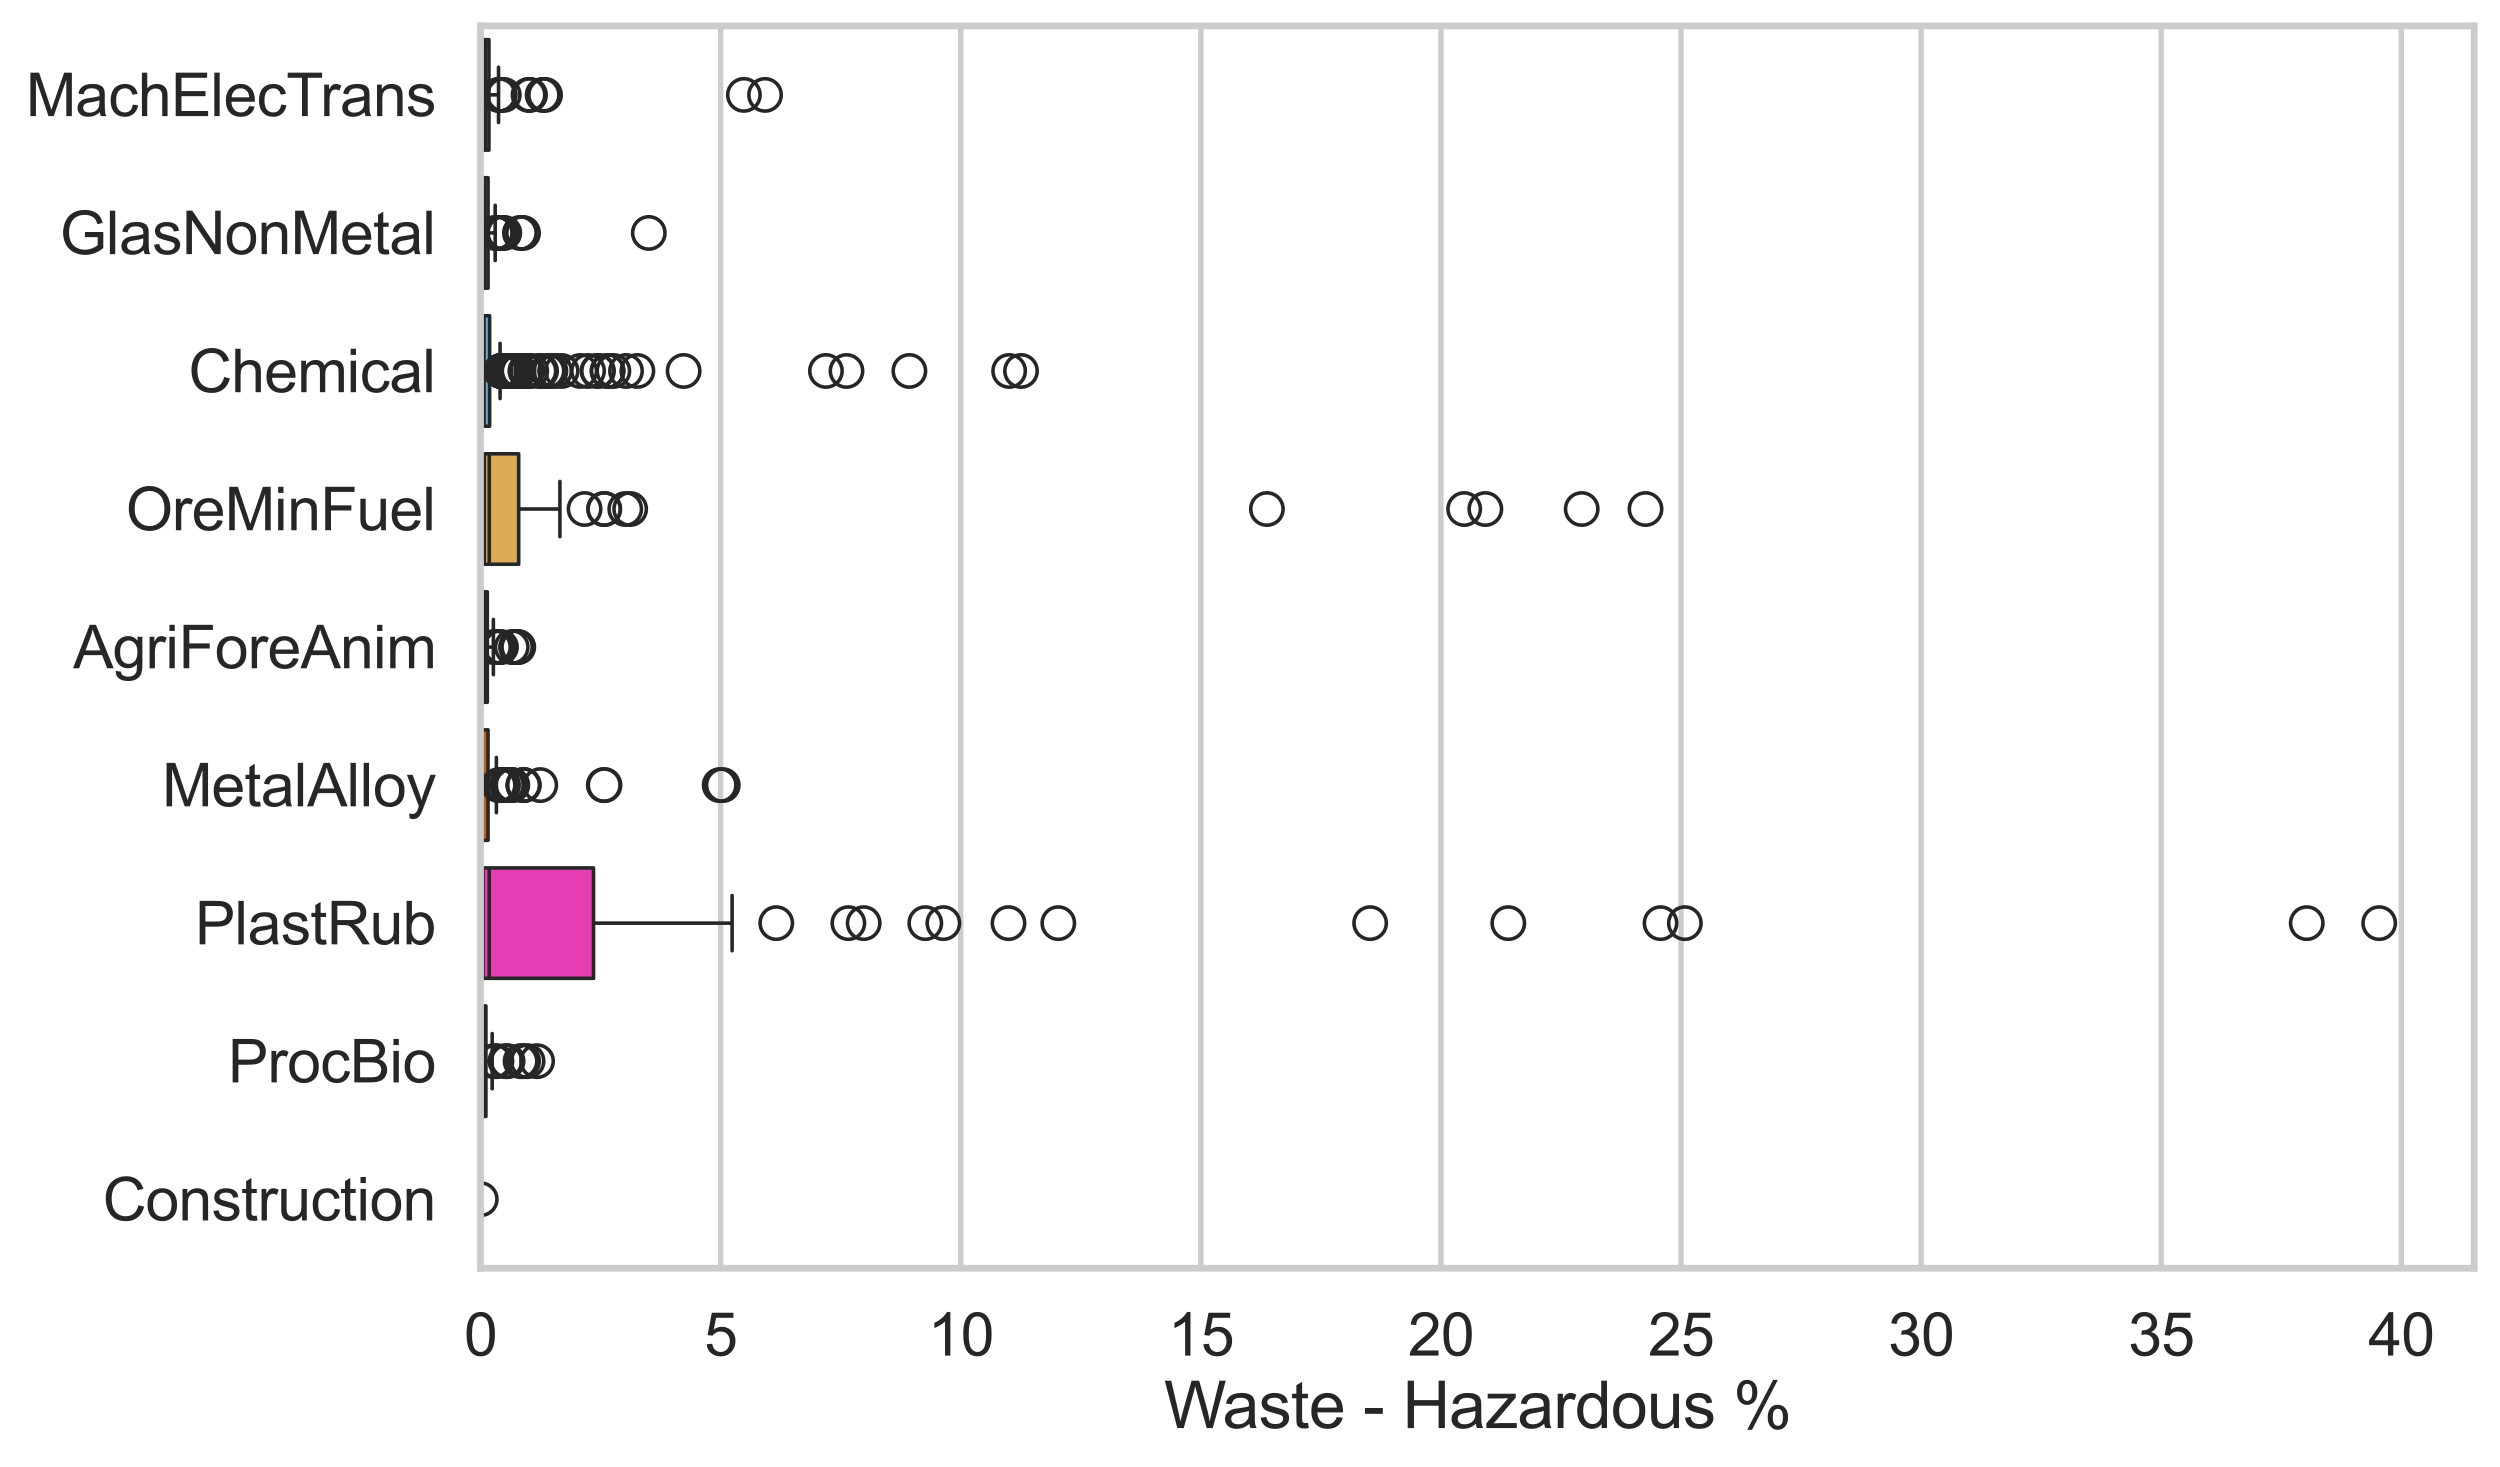 <?xml version="1.0" encoding="utf-8" standalone="no"?>
<!DOCTYPE svg PUBLIC "-//W3C//DTD SVG 1.1//EN"
  "http://www.w3.org/Graphics/SVG/1.1/DTD/svg11.dtd">
<svg xmlns:xlink="http://www.w3.org/1999/xlink" width="695.577pt" height="408.111pt" viewBox="0 0 695.577 408.111" xmlns="http://www.w3.org/2000/svg" version="1.1">
 <defs>
  <style type="text/css">*{stroke-linejoin: round; stroke-linecap: butt}</style>
 </defs>
 <g id="figure_1">
  <g id="patch_1">
   <path d="M 0 408.111 
L 695.577 408.111 
L 695.577 0 
L 0 0 
z
" style="fill: #ffffff"/>
  </g>
  <g id="axes_1">
   <g id="patch_2">
    <path d="M 133.697 352.86 
L 688.377 352.86 
L 688.377 7.2 
L 133.697 7.2 
z
" style="fill: #ffffff"/>
   </g>
   <g id="matplotlib.axis_1">
    <g id="xtick_1">
     <g id="line2d_1">
      <path d="M 133.697 352.86 
L 133.697 7.2 
" clip-path="url(#p164aa11482)" style="fill: none; stroke: #cccccc; stroke-width: 1.5; stroke-linecap: round"/>
     </g>
     <g id="text_1">
      <!-- 0 -->
      <g style="fill: #262626" transform="translate(129.109 377.17) scale(0.165 -0.165)">
       <defs>
        <path id="ArialMT-30" d="M 266 2259 
Q 266 3072 433 3567 
Q 600 4063 929 4331 
Q 1259 4600 1759 4600 
Q 2128 4600 2406 4451 
Q 2684 4303 2865 4023 
Q 3047 3744 3150 3342 
Q 3253 2941 3253 2259 
Q 3253 1453 3087 958 
Q 2922 463 2592 192 
Q 2263 -78 1759 -78 
Q 1097 -78 719 397 
Q 266 969 266 2259 
z
M 844 2259 
Q 844 1131 1108 757 
Q 1372 384 1759 384 
Q 2147 384 2411 759 
Q 2675 1134 2675 2259 
Q 2675 3391 2411 3762 
Q 2147 4134 1753 4134 
Q 1366 4134 1134 3806 
Q 844 3388 844 2259 
z
" transform="scale(0.016)"/>
       </defs>
       <use xlink:href="#ArialMT-30"/>
      </g>
     </g>
    </g>
    <g id="xtick_2">
     <g id="line2d_2">
      <path d="M 200.499 352.86 
L 200.499 7.2 
" clip-path="url(#p164aa11482)" style="fill: none; stroke: #cccccc; stroke-width: 1.5; stroke-linecap: round"/>
     </g>
     <g id="text_2">
      <!-- 5 -->
      <g style="fill: #262626" transform="translate(195.911 377.17) scale(0.165 -0.165)">
       <defs>
        <path id="ArialMT-35" d="M 266 1200 
L 856 1250 
Q 922 819 1161 601 
Q 1400 384 1738 384 
Q 2144 384 2425 690 
Q 2706 997 2706 1503 
Q 2706 1984 2436 2262 
Q 2166 2541 1728 2541 
Q 1456 2541 1237 2417 
Q 1019 2294 894 2097 
L 366 2166 
L 809 4519 
L 3088 4519 
L 3088 3981 
L 1259 3981 
L 1013 2750 
Q 1425 3038 1878 3038 
Q 2478 3038 2890 2622 
Q 3303 2206 3303 1553 
Q 3303 931 2941 478 
Q 2500 -78 1738 -78 
Q 1113 -78 717 272 
Q 322 622 266 1200 
z
" transform="scale(0.016)"/>
       </defs>
       <use xlink:href="#ArialMT-35"/>
      </g>
     </g>
    </g>
    <g id="xtick_3">
     <g id="line2d_3">
      <path d="M 267.301 352.86 
L 267.301 7.2 
" clip-path="url(#p164aa11482)" style="fill: none; stroke: #cccccc; stroke-width: 1.5; stroke-linecap: round"/>
     </g>
     <g id="text_3">
      <!-- 10 -->
      <g style="fill: #262626" transform="translate(258.126 377.17) scale(0.165 -0.165)">
       <defs>
        <path id="ArialMT-31" d="M 2384 0 
L 1822 0 
L 1822 3584 
Q 1619 3391 1289 3197 
Q 959 3003 697 2906 
L 697 3450 
Q 1169 3672 1522 3987 
Q 1875 4303 2022 4600 
L 2384 4600 
L 2384 0 
z
" transform="scale(0.016)"/>
       </defs>
       <use xlink:href="#ArialMT-31"/>
       <use xlink:href="#ArialMT-30" transform="translate(55.615 0)"/>
      </g>
     </g>
    </g>
    <g id="xtick_4">
     <g id="line2d_4">
      <path d="M 334.103 352.86 
L 334.103 7.2 
" clip-path="url(#p164aa11482)" style="fill: none; stroke: #cccccc; stroke-width: 1.5; stroke-linecap: round"/>
     </g>
     <g id="text_4">
      <!-- 15 -->
      <g style="fill: #262626" transform="translate(324.928 377.17) scale(0.165 -0.165)">
       <use xlink:href="#ArialMT-31"/>
       <use xlink:href="#ArialMT-35" transform="translate(55.615 0)"/>
      </g>
     </g>
    </g>
    <g id="xtick_5">
     <g id="line2d_5">
      <path d="M 400.905 352.86 
L 400.905 7.2 
" clip-path="url(#p164aa11482)" style="fill: none; stroke: #cccccc; stroke-width: 1.5; stroke-linecap: round"/>
     </g>
     <g id="text_5">
      <!-- 20 -->
      <g style="fill: #262626" transform="translate(391.73 377.17) scale(0.165 -0.165)">
       <defs>
        <path id="ArialMT-32" d="M 3222 541 
L 3222 0 
L 194 0 
Q 188 203 259 391 
Q 375 700 629 1000 
Q 884 1300 1366 1694 
Q 2113 2306 2375 2664 
Q 2638 3022 2638 3341 
Q 2638 3675 2398 3904 
Q 2159 4134 1775 4134 
Q 1369 4134 1125 3890 
Q 881 3647 878 3216 
L 300 3275 
Q 359 3922 746 4261 
Q 1134 4600 1788 4600 
Q 2447 4600 2831 4234 
Q 3216 3869 3216 3328 
Q 3216 3053 3103 2787 
Q 2991 2522 2730 2228 
Q 2469 1934 1863 1422 
Q 1356 997 1212 845 
Q 1069 694 975 541 
L 3222 541 
z
" transform="scale(0.016)"/>
       </defs>
       <use xlink:href="#ArialMT-32"/>
       <use xlink:href="#ArialMT-30" transform="translate(55.615 0)"/>
      </g>
     </g>
    </g>
    <g id="xtick_6">
     <g id="line2d_6">
      <path d="M 467.707 352.86 
L 467.707 7.2 
" clip-path="url(#p164aa11482)" style="fill: none; stroke: #cccccc; stroke-width: 1.5; stroke-linecap: round"/>
     </g>
     <g id="text_6">
      <!-- 25 -->
      <g style="fill: #262626" transform="translate(458.532 377.17) scale(0.165 -0.165)">
       <use xlink:href="#ArialMT-32"/>
       <use xlink:href="#ArialMT-35" transform="translate(55.615 0)"/>
      </g>
     </g>
    </g>
    <g id="xtick_7">
     <g id="line2d_7">
      <path d="M 534.509 352.86 
L 534.509 7.2 
" clip-path="url(#p164aa11482)" style="fill: none; stroke: #cccccc; stroke-width: 1.5; stroke-linecap: round"/>
     </g>
     <g id="text_7">
      <!-- 30 -->
      <g style="fill: #262626" transform="translate(525.334 377.17) scale(0.165 -0.165)">
       <defs>
        <path id="ArialMT-33" d="M 269 1209 
L 831 1284 
Q 928 806 1161 595 
Q 1394 384 1728 384 
Q 2125 384 2398 659 
Q 2672 934 2672 1341 
Q 2672 1728 2419 1979 
Q 2166 2231 1775 2231 
Q 1616 2231 1378 2169 
L 1441 2663 
Q 1497 2656 1531 2656 
Q 1891 2656 2178 2843 
Q 2466 3031 2466 3422 
Q 2466 3731 2256 3934 
Q 2047 4138 1716 4138 
Q 1388 4138 1169 3931 
Q 950 3725 888 3313 
L 325 3413 
Q 428 3978 793 4289 
Q 1159 4600 1703 4600 
Q 2078 4600 2393 4439 
Q 2709 4278 2876 4000 
Q 3044 3722 3044 3409 
Q 3044 3113 2884 2869 
Q 2725 2625 2413 2481 
Q 2819 2388 3044 2092 
Q 3269 1797 3269 1353 
Q 3269 753 2831 336 
Q 2394 -81 1725 -81 
Q 1122 -81 723 278 
Q 325 638 269 1209 
z
" transform="scale(0.016)"/>
       </defs>
       <use xlink:href="#ArialMT-33"/>
       <use xlink:href="#ArialMT-30" transform="translate(55.615 0)"/>
      </g>
     </g>
    </g>
    <g id="xtick_8">
     <g id="line2d_8">
      <path d="M 601.311 352.86 
L 601.311 7.2 
" clip-path="url(#p164aa11482)" style="fill: none; stroke: #cccccc; stroke-width: 1.5; stroke-linecap: round"/>
     </g>
     <g id="text_8">
      <!-- 35 -->
      <g style="fill: #262626" transform="translate(592.136 377.17) scale(0.165 -0.165)">
       <use xlink:href="#ArialMT-33"/>
       <use xlink:href="#ArialMT-35" transform="translate(55.615 0)"/>
      </g>
     </g>
    </g>
    <g id="xtick_9">
     <g id="line2d_9">
      <path d="M 668.113 352.86 
L 668.113 7.2 
" clip-path="url(#p164aa11482)" style="fill: none; stroke: #cccccc; stroke-width: 1.5; stroke-linecap: round"/>
     </g>
     <g id="text_9">
      <!-- 40 -->
      <g style="fill: #262626" transform="translate(658.938 377.17) scale(0.165 -0.165)">
       <defs>
        <path id="ArialMT-34" d="M 2069 0 
L 2069 1097 
L 81 1097 
L 81 1613 
L 2172 4581 
L 2631 4581 
L 2631 1613 
L 3250 1613 
L 3250 1097 
L 2631 1097 
L 2631 0 
L 2069 0 
z
M 2069 1613 
L 2069 3678 
L 634 1613 
L 2069 1613 
z
" transform="scale(0.016)"/>
       </defs>
       <use xlink:href="#ArialMT-34"/>
       <use xlink:href="#ArialMT-30" transform="translate(55.615 0)"/>
      </g>
     </g>
    </g>
    <g id="text_10">
     <!-- Waste - Hazardous % -->
     <g style="fill: #262626" transform="translate(323.848 397.334) scale(0.18 -0.18)">
      <defs>
       <path id="ArialMT-57" d="M 1294 0 
L 78 4581 
L 700 4581 
L 1397 1578 
Q 1509 1106 1591 641 
Q 1766 1375 1797 1488 
L 2669 4581 
L 3400 4581 
L 4056 2263 
Q 4303 1400 4413 641 
Q 4500 1075 4641 1638 
L 5359 4581 
L 5969 4581 
L 4713 0 
L 4128 0 
L 3163 3491 
Q 3041 3928 3019 4028 
Q 2947 3713 2884 3491 
L 1913 0 
L 1294 0 
z
" transform="scale(0.016)"/>
       <path id="ArialMT-61" d="M 2588 409 
Q 2275 144 1986 34 
Q 1697 -75 1366 -75 
Q 819 -75 525 192 
Q 231 459 231 875 
Q 231 1119 342 1320 
Q 453 1522 633 1644 
Q 813 1766 1038 1828 
Q 1203 1872 1538 1913 
Q 2219 1994 2541 2106 
Q 2544 2222 2544 2253 
Q 2544 2597 2384 2738 
Q 2169 2928 1744 2928 
Q 1347 2928 1158 2789 
Q 969 2650 878 2297 
L 328 2372 
Q 403 2725 575 2942 
Q 747 3159 1072 3276 
Q 1397 3394 1825 3394 
Q 2250 3394 2515 3294 
Q 2781 3194 2906 3042 
Q 3031 2891 3081 2659 
Q 3109 2516 3109 2141 
L 3109 1391 
Q 3109 606 3145 398 
Q 3181 191 3288 0 
L 2700 0 
Q 2613 175 2588 409 
z
M 2541 1666 
Q 2234 1541 1622 1453 
Q 1275 1403 1131 1340 
Q 988 1278 909 1158 
Q 831 1038 831 891 
Q 831 666 1001 516 
Q 1172 366 1500 366 
Q 1825 366 2078 508 
Q 2331 650 2450 897 
Q 2541 1088 2541 1459 
L 2541 1666 
z
" transform="scale(0.016)"/>
       <path id="ArialMT-73" d="M 197 991 
L 753 1078 
Q 800 744 1014 566 
Q 1228 388 1613 388 
Q 2000 388 2187 545 
Q 2375 703 2375 916 
Q 2375 1106 2209 1216 
Q 2094 1291 1634 1406 
Q 1016 1563 777 1677 
Q 538 1791 414 1992 
Q 291 2194 291 2438 
Q 291 2659 392 2848 
Q 494 3038 669 3163 
Q 800 3259 1026 3326 
Q 1253 3394 1513 3394 
Q 1903 3394 2198 3281 
Q 2494 3169 2634 2976 
Q 2775 2784 2828 2463 
L 2278 2388 
Q 2241 2644 2061 2787 
Q 1881 2931 1553 2931 
Q 1166 2931 1000 2803 
Q 834 2675 834 2503 
Q 834 2394 903 2306 
Q 972 2216 1119 2156 
Q 1203 2125 1616 2013 
Q 2213 1853 2448 1751 
Q 2684 1650 2818 1456 
Q 2953 1263 2953 975 
Q 2953 694 2789 445 
Q 2625 197 2315 61 
Q 2006 -75 1616 -75 
Q 969 -75 630 194 
Q 291 463 197 991 
z
" transform="scale(0.016)"/>
       <path id="ArialMT-74" d="M 1650 503 
L 1731 6 
Q 1494 -44 1306 -44 
Q 1000 -44 831 53 
Q 663 150 594 308 
Q 525 466 525 972 
L 525 2881 
L 113 2881 
L 113 3319 
L 525 3319 
L 525 4141 
L 1084 4478 
L 1084 3319 
L 1650 3319 
L 1650 2881 
L 1084 2881 
L 1084 941 
Q 1084 700 1114 631 
Q 1144 563 1211 522 
Q 1278 481 1403 481 
Q 1497 481 1650 503 
z
" transform="scale(0.016)"/>
       <path id="ArialMT-65" d="M 2694 1069 
L 3275 997 
Q 3138 488 2766 206 
Q 2394 -75 1816 -75 
Q 1088 -75 661 373 
Q 234 822 234 1631 
Q 234 2469 665 2931 
Q 1097 3394 1784 3394 
Q 2450 3394 2872 2941 
Q 3294 2488 3294 1666 
Q 3294 1616 3291 1516 
L 816 1516 
Q 847 969 1125 678 
Q 1403 388 1819 388 
Q 2128 388 2347 550 
Q 2566 713 2694 1069 
z
M 847 1978 
L 2700 1978 
Q 2663 2397 2488 2606 
Q 2219 2931 1791 2931 
Q 1403 2931 1139 2672 
Q 875 2413 847 1978 
z
" transform="scale(0.016)"/>
       <path id="ArialMT-20" transform="scale(0.016)"/>
       <path id="ArialMT-2d" d="M 203 1375 
L 203 1941 
L 1931 1941 
L 1931 1375 
L 203 1375 
z
" transform="scale(0.016)"/>
       <path id="ArialMT-48" d="M 513 0 
L 513 4581 
L 1119 4581 
L 1119 2700 
L 3500 2700 
L 3500 4581 
L 4106 4581 
L 4106 0 
L 3500 0 
L 3500 2159 
L 1119 2159 
L 1119 0 
L 513 0 
z
" transform="scale(0.016)"/>
       <path id="ArialMT-7a" d="M 125 0 
L 125 456 
L 2238 2881 
Q 1878 2863 1603 2863 
L 250 2863 
L 250 3319 
L 2963 3319 
L 2963 2947 
L 1166 841 
L 819 456 
Q 1197 484 1528 484 
L 3063 484 
L 3063 0 
L 125 0 
z
" transform="scale(0.016)"/>
       <path id="ArialMT-72" d="M 416 0 
L 416 3319 
L 922 3319 
L 922 2816 
Q 1116 3169 1280 3281 
Q 1444 3394 1641 3394 
Q 1925 3394 2219 3213 
L 2025 2691 
Q 1819 2813 1613 2813 
Q 1428 2813 1281 2702 
Q 1134 2591 1072 2394 
Q 978 2094 978 1738 
L 978 0 
L 416 0 
z
" transform="scale(0.016)"/>
       <path id="ArialMT-64" d="M 2575 0 
L 2575 419 
Q 2259 -75 1647 -75 
Q 1250 -75 917 144 
Q 584 363 401 755 
Q 219 1147 219 1656 
Q 219 2153 384 2558 
Q 550 2963 881 3178 
Q 1213 3394 1622 3394 
Q 1922 3394 2156 3267 
Q 2391 3141 2538 2938 
L 2538 4581 
L 3097 4581 
L 3097 0 
L 2575 0 
z
M 797 1656 
Q 797 1019 1065 703 
Q 1334 388 1700 388 
Q 2069 388 2326 689 
Q 2584 991 2584 1609 
Q 2584 2291 2321 2609 
Q 2059 2928 1675 2928 
Q 1300 2928 1048 2622 
Q 797 2316 797 1656 
z
" transform="scale(0.016)"/>
       <path id="ArialMT-6f" d="M 213 1659 
Q 213 2581 725 3025 
Q 1153 3394 1769 3394 
Q 2453 3394 2887 2945 
Q 3322 2497 3322 1706 
Q 3322 1066 3130 698 
Q 2938 331 2570 128 
Q 2203 -75 1769 -75 
Q 1072 -75 642 372 
Q 213 819 213 1659 
z
M 791 1659 
Q 791 1022 1069 705 
Q 1347 388 1769 388 
Q 2188 388 2466 706 
Q 2744 1025 2744 1678 
Q 2744 2294 2464 2611 
Q 2184 2928 1769 2928 
Q 1347 2928 1069 2612 
Q 791 2297 791 1659 
z
" transform="scale(0.016)"/>
       <path id="ArialMT-75" d="M 2597 0 
L 2597 488 
Q 2209 -75 1544 -75 
Q 1250 -75 995 37 
Q 741 150 617 320 
Q 494 491 444 738 
Q 409 903 409 1263 
L 409 3319 
L 972 3319 
L 972 1478 
Q 972 1038 1006 884 
Q 1059 663 1231 536 
Q 1403 409 1656 409 
Q 1909 409 2131 539 
Q 2353 669 2445 892 
Q 2538 1116 2538 1541 
L 2538 3319 
L 3100 3319 
L 3100 0 
L 2597 0 
z
" transform="scale(0.016)"/>
       <path id="ArialMT-25" d="M 372 3481 
Q 372 3972 619 4315 
Q 866 4659 1334 4659 
Q 1766 4659 2048 4351 
Q 2331 4044 2331 3447 
Q 2331 2866 2045 2552 
Q 1759 2238 1341 2238 
Q 925 2238 648 2547 
Q 372 2856 372 3481 
z
M 1350 4272 
Q 1141 4272 1002 4090 
Q 863 3909 863 3425 
Q 863 2984 1003 2804 
Q 1144 2625 1350 2625 
Q 1563 2625 1702 2806 
Q 1841 2988 1841 3469 
Q 1841 3913 1700 4092 
Q 1559 4272 1350 4272 
z
M 1353 -169 
L 3859 4659 
L 4316 4659 
L 1819 -169 
L 1353 -169 
z
M 3334 1075 
Q 3334 1569 3581 1911 
Q 3828 2253 4300 2253 
Q 4731 2253 5014 1945 
Q 5297 1638 5297 1041 
Q 5297 459 5011 145 
Q 4725 -169 4303 -169 
Q 3888 -169 3611 142 
Q 3334 453 3334 1075 
z
M 4316 1866 
Q 4103 1866 3964 1684 
Q 3825 1503 3825 1019 
Q 3825 581 3965 400 
Q 4106 219 4313 219 
Q 4528 219 4667 400 
Q 4806 581 4806 1063 
Q 4806 1506 4665 1686 
Q 4525 1866 4316 1866 
z
" transform="scale(0.016)"/>
      </defs>
      <use xlink:href="#ArialMT-57"/>
      <use xlink:href="#ArialMT-61" transform="translate(90.635 0)"/>
      <use xlink:href="#ArialMT-73" transform="translate(146.25 0)"/>
      <use xlink:href="#ArialMT-74" transform="translate(196.25 0)"/>
      <use xlink:href="#ArialMT-65" transform="translate(224.033 0)"/>
      <use xlink:href="#ArialMT-20" transform="translate(279.648 0)"/>
      <use xlink:href="#ArialMT-2d" transform="translate(307.432 0)"/>
      <use xlink:href="#ArialMT-20" transform="translate(340.732 0)"/>
      <use xlink:href="#ArialMT-48" transform="translate(368.516 0)"/>
      <use xlink:href="#ArialMT-61" transform="translate(440.732 0)"/>
      <use xlink:href="#ArialMT-7a" transform="translate(496.348 0)"/>
      <use xlink:href="#ArialMT-61" transform="translate(546.348 0)"/>
      <use xlink:href="#ArialMT-72" transform="translate(601.963 0)"/>
      <use xlink:href="#ArialMT-64" transform="translate(635.264 0)"/>
      <use xlink:href="#ArialMT-6f" transform="translate(690.879 0)"/>
      <use xlink:href="#ArialMT-75" transform="translate(746.494 0)"/>
      <use xlink:href="#ArialMT-73" transform="translate(802.109 0)"/>
      <use xlink:href="#ArialMT-20" transform="translate(852.109 0)"/>
      <use xlink:href="#ArialMT-25" transform="translate(879.893 0)"/>
     </g>
    </g>
   </g>
   <g id="matplotlib.axis_2">
    <g id="ytick_1">
     <g id="text_11">
      <!-- MachElecTrans -->
      <g style="fill: #262626" transform="translate(7.2 32.309) scale(0.165 -0.165)">
       <defs>
        <path id="ArialMT-4d" d="M 475 0 
L 475 4581 
L 1388 4581 
L 2472 1338 
Q 2622 884 2691 659 
Q 2769 909 2934 1394 
L 4031 4581 
L 4847 4581 
L 4847 0 
L 4263 0 
L 4263 3834 
L 2931 0 
L 2384 0 
L 1059 3900 
L 1059 0 
L 475 0 
z
" transform="scale(0.016)"/>
        <path id="ArialMT-63" d="M 2588 1216 
L 3141 1144 
Q 3050 572 2676 248 
Q 2303 -75 1759 -75 
Q 1078 -75 664 370 
Q 250 816 250 1647 
Q 250 2184 428 2587 
Q 606 2991 970 3192 
Q 1334 3394 1763 3394 
Q 2303 3394 2647 3120 
Q 2991 2847 3088 2344 
L 2541 2259 
Q 2463 2594 2264 2762 
Q 2066 2931 1784 2931 
Q 1359 2931 1093 2626 
Q 828 2322 828 1663 
Q 828 994 1084 691 
Q 1341 388 1753 388 
Q 2084 388 2306 591 
Q 2528 794 2588 1216 
z
" transform="scale(0.016)"/>
        <path id="ArialMT-68" d="M 422 0 
L 422 4581 
L 984 4581 
L 984 2938 
Q 1378 3394 1978 3394 
Q 2347 3394 2619 3248 
Q 2891 3103 3008 2847 
Q 3125 2591 3125 2103 
L 3125 0 
L 2563 0 
L 2563 2103 
Q 2563 2525 2380 2717 
Q 2197 2909 1863 2909 
Q 1613 2909 1392 2779 
Q 1172 2650 1078 2428 
Q 984 2206 984 1816 
L 984 0 
L 422 0 
z
" transform="scale(0.016)"/>
        <path id="ArialMT-45" d="M 506 0 
L 506 4581 
L 3819 4581 
L 3819 4041 
L 1113 4041 
L 1113 2638 
L 3647 2638 
L 3647 2100 
L 1113 2100 
L 1113 541 
L 3925 541 
L 3925 0 
L 506 0 
z
" transform="scale(0.016)"/>
        <path id="ArialMT-6c" d="M 409 0 
L 409 4581 
L 972 4581 
L 972 0 
L 409 0 
z
" transform="scale(0.016)"/>
        <path id="ArialMT-54" d="M 1659 0 
L 1659 4041 
L 150 4041 
L 150 4581 
L 3781 4581 
L 3781 4041 
L 2266 4041 
L 2266 0 
L 1659 0 
z
" transform="scale(0.016)"/>
        <path id="ArialMT-6e" d="M 422 0 
L 422 3319 
L 928 3319 
L 928 2847 
Q 1294 3394 1984 3394 
Q 2284 3394 2536 3286 
Q 2788 3178 2913 3003 
Q 3038 2828 3088 2588 
Q 3119 2431 3119 2041 
L 3119 0 
L 2556 0 
L 2556 2019 
Q 2556 2363 2490 2533 
Q 2425 2703 2258 2804 
Q 2091 2906 1866 2906 
Q 1506 2906 1245 2678 
Q 984 2450 984 1813 
L 984 0 
L 422 0 
z
" transform="scale(0.016)"/>
       </defs>
       <use xlink:href="#ArialMT-4d"/>
       <use xlink:href="#ArialMT-61" transform="translate(83.301 0)"/>
       <use xlink:href="#ArialMT-63" transform="translate(138.916 0)"/>
       <use xlink:href="#ArialMT-68" transform="translate(188.916 0)"/>
       <use xlink:href="#ArialMT-45" transform="translate(244.531 0)"/>
       <use xlink:href="#ArialMT-6c" transform="translate(311.23 0)"/>
       <use xlink:href="#ArialMT-65" transform="translate(333.447 0)"/>
       <use xlink:href="#ArialMT-63" transform="translate(389.062 0)"/>
       <use xlink:href="#ArialMT-54" transform="translate(439.062 0)"/>
       <use xlink:href="#ArialMT-72" transform="translate(496.396 0)"/>
       <use xlink:href="#ArialMT-61" transform="translate(529.697 0)"/>
       <use xlink:href="#ArialMT-6e" transform="translate(585.312 0)"/>
       <use xlink:href="#ArialMT-73" transform="translate(640.928 0)"/>
      </g>
     </g>
    </g>
    <g id="ytick_2">
     <g id="text_12">
      <!-- GlasNonMetal -->
      <g style="fill: #262626" transform="translate(16.659 70.715) scale(0.165 -0.165)">
       <defs>
        <path id="ArialMT-47" d="M 2638 1797 
L 2638 2334 
L 4578 2338 
L 4578 638 
Q 4131 281 3656 101 
Q 3181 -78 2681 -78 
Q 2006 -78 1454 211 
Q 903 500 622 1047 
Q 341 1594 341 2269 
Q 341 2938 620 3517 
Q 900 4097 1425 4378 
Q 1950 4659 2634 4659 
Q 3131 4659 3532 4498 
Q 3934 4338 4162 4050 
Q 4391 3763 4509 3300 
L 3963 3150 
Q 3859 3500 3706 3700 
Q 3553 3900 3268 4020 
Q 2984 4141 2638 4141 
Q 2222 4141 1919 4014 
Q 1616 3888 1430 3681 
Q 1244 3475 1141 3228 
Q 966 2803 966 2306 
Q 966 1694 1177 1281 
Q 1388 869 1791 669 
Q 2194 469 2647 469 
Q 3041 469 3416 620 
Q 3791 772 3984 944 
L 3984 1797 
L 2638 1797 
z
" transform="scale(0.016)"/>
        <path id="ArialMT-4e" d="M 488 0 
L 488 4581 
L 1109 4581 
L 3516 984 
L 3516 4581 
L 4097 4581 
L 4097 0 
L 3475 0 
L 1069 3600 
L 1069 0 
L 488 0 
z
" transform="scale(0.016)"/>
       </defs>
       <use xlink:href="#ArialMT-47"/>
       <use xlink:href="#ArialMT-6c" transform="translate(77.783 0)"/>
       <use xlink:href="#ArialMT-61" transform="translate(100 0)"/>
       <use xlink:href="#ArialMT-73" transform="translate(155.615 0)"/>
       <use xlink:href="#ArialMT-4e" transform="translate(205.615 0)"/>
       <use xlink:href="#ArialMT-6f" transform="translate(277.832 0)"/>
       <use xlink:href="#ArialMT-6e" transform="translate(333.447 0)"/>
       <use xlink:href="#ArialMT-4d" transform="translate(389.062 0)"/>
       <use xlink:href="#ArialMT-65" transform="translate(472.363 0)"/>
       <use xlink:href="#ArialMT-74" transform="translate(527.979 0)"/>
       <use xlink:href="#ArialMT-61" transform="translate(555.762 0)"/>
       <use xlink:href="#ArialMT-6c" transform="translate(611.377 0)"/>
      </g>
     </g>
    </g>
    <g id="ytick_3">
     <g id="text_13">
      <!-- Chemical -->
      <g style="fill: #262626" transform="translate(52.428 109.122) scale(0.165 -0.165)">
       <defs>
        <path id="ArialMT-43" d="M 3763 1606 
L 4369 1453 
Q 4178 706 3683 314 
Q 3188 -78 2472 -78 
Q 1731 -78 1267 223 
Q 803 525 561 1097 
Q 319 1669 319 2325 
Q 319 3041 592 3573 
Q 866 4106 1370 4382 
Q 1875 4659 2481 4659 
Q 3169 4659 3637 4309 
Q 4106 3959 4291 3325 
L 3694 3184 
Q 3534 3684 3231 3912 
Q 2928 4141 2469 4141 
Q 1941 4141 1586 3887 
Q 1231 3634 1087 3207 
Q 944 2781 944 2328 
Q 944 1744 1114 1308 
Q 1284 872 1643 656 
Q 2003 441 2422 441 
Q 2931 441 3284 734 
Q 3638 1028 3763 1606 
z
" transform="scale(0.016)"/>
        <path id="ArialMT-6d" d="M 422 0 
L 422 3319 
L 925 3319 
L 925 2853 
Q 1081 3097 1340 3245 
Q 1600 3394 1931 3394 
Q 2300 3394 2536 3241 
Q 2772 3088 2869 2813 
Q 3263 3394 3894 3394 
Q 4388 3394 4653 3120 
Q 4919 2847 4919 2278 
L 4919 0 
L 4359 0 
L 4359 2091 
Q 4359 2428 4304 2576 
Q 4250 2725 4106 2815 
Q 3963 2906 3769 2906 
Q 3419 2906 3187 2673 
Q 2956 2441 2956 1928 
L 2956 0 
L 2394 0 
L 2394 2156 
Q 2394 2531 2256 2718 
Q 2119 2906 1806 2906 
Q 1569 2906 1367 2781 
Q 1166 2656 1075 2415 
Q 984 2175 984 1722 
L 984 0 
L 422 0 
z
" transform="scale(0.016)"/>
        <path id="ArialMT-69" d="M 425 3934 
L 425 4581 
L 988 4581 
L 988 3934 
L 425 3934 
z
M 425 0 
L 425 3319 
L 988 3319 
L 988 0 
L 425 0 
z
" transform="scale(0.016)"/>
       </defs>
       <use xlink:href="#ArialMT-43"/>
       <use xlink:href="#ArialMT-68" transform="translate(72.217 0)"/>
       <use xlink:href="#ArialMT-65" transform="translate(127.832 0)"/>
       <use xlink:href="#ArialMT-6d" transform="translate(183.447 0)"/>
       <use xlink:href="#ArialMT-69" transform="translate(266.748 0)"/>
       <use xlink:href="#ArialMT-63" transform="translate(288.965 0)"/>
       <use xlink:href="#ArialMT-61" transform="translate(338.965 0)"/>
       <use xlink:href="#ArialMT-6c" transform="translate(394.58 0)"/>
      </g>
     </g>
    </g>
    <g id="ytick_4">
     <g id="text_14">
      <!-- OreMinFuel -->
      <g style="fill: #262626" transform="translate(35.013 147.529) scale(0.165 -0.165)">
       <defs>
        <path id="ArialMT-4f" d="M 309 2231 
Q 309 3372 921 4017 
Q 1534 4663 2503 4663 
Q 3138 4663 3647 4359 
Q 4156 4056 4423 3514 
Q 4691 2972 4691 2284 
Q 4691 1588 4409 1038 
Q 4128 488 3612 205 
Q 3097 -78 2500 -78 
Q 1853 -78 1343 234 
Q 834 547 571 1087 
Q 309 1628 309 2231 
z
M 934 2222 
Q 934 1394 1379 917 
Q 1825 441 2497 441 
Q 3181 441 3623 922 
Q 4066 1403 4066 2288 
Q 4066 2847 3877 3264 
Q 3688 3681 3323 3911 
Q 2959 4141 2506 4141 
Q 1863 4141 1398 3698 
Q 934 3256 934 2222 
z
" transform="scale(0.016)"/>
        <path id="ArialMT-46" d="M 525 0 
L 525 4581 
L 3616 4581 
L 3616 4041 
L 1131 4041 
L 1131 2622 
L 3281 2622 
L 3281 2081 
L 1131 2081 
L 1131 0 
L 525 0 
z
" transform="scale(0.016)"/>
       </defs>
       <use xlink:href="#ArialMT-4f"/>
       <use xlink:href="#ArialMT-72" transform="translate(77.783 0)"/>
       <use xlink:href="#ArialMT-65" transform="translate(111.084 0)"/>
       <use xlink:href="#ArialMT-4d" transform="translate(166.699 0)"/>
       <use xlink:href="#ArialMT-69" transform="translate(250 0)"/>
       <use xlink:href="#ArialMT-6e" transform="translate(272.217 0)"/>
       <use xlink:href="#ArialMT-46" transform="translate(327.832 0)"/>
       <use xlink:href="#ArialMT-75" transform="translate(388.916 0)"/>
       <use xlink:href="#ArialMT-65" transform="translate(444.531 0)"/>
       <use xlink:href="#ArialMT-6c" transform="translate(500.146 0)"/>
      </g>
     </g>
    </g>
    <g id="ytick_5">
     <g id="text_15">
      <!-- AgriForeAnim -->
      <g style="fill: #262626" transform="translate(20.341 185.935) scale(0.165 -0.165)">
       <defs>
        <path id="ArialMT-41" d="M -9 0 
L 1750 4581 
L 2403 4581 
L 4278 0 
L 3588 0 
L 3053 1388 
L 1138 1388 
L 634 0 
L -9 0 
z
M 1313 1881 
L 2866 1881 
L 2388 3150 
Q 2169 3728 2063 4100 
Q 1975 3659 1816 3225 
L 1313 1881 
z
" transform="scale(0.016)"/>
        <path id="ArialMT-67" d="M 319 -275 
L 866 -356 
Q 900 -609 1056 -725 
Q 1266 -881 1628 -881 
Q 2019 -881 2231 -725 
Q 2444 -569 2519 -288 
Q 2563 -116 2559 434 
Q 2191 0 1641 0 
Q 956 0 581 494 
Q 206 988 206 1678 
Q 206 2153 378 2554 
Q 550 2956 876 3175 
Q 1203 3394 1644 3394 
Q 2231 3394 2613 2919 
L 2613 3319 
L 3131 3319 
L 3131 450 
Q 3131 -325 2973 -648 
Q 2816 -972 2473 -1159 
Q 2131 -1347 1631 -1347 
Q 1038 -1347 672 -1080 
Q 306 -813 319 -275 
z
M 784 1719 
Q 784 1066 1043 766 
Q 1303 466 1694 466 
Q 2081 466 2343 764 
Q 2606 1063 2606 1700 
Q 2606 2309 2336 2618 
Q 2066 2928 1684 2928 
Q 1309 2928 1046 2623 
Q 784 2319 784 1719 
z
" transform="scale(0.016)"/>
       </defs>
       <use xlink:href="#ArialMT-41"/>
       <use xlink:href="#ArialMT-67" transform="translate(66.699 0)"/>
       <use xlink:href="#ArialMT-72" transform="translate(122.314 0)"/>
       <use xlink:href="#ArialMT-69" transform="translate(155.615 0)"/>
       <use xlink:href="#ArialMT-46" transform="translate(177.832 0)"/>
       <use xlink:href="#ArialMT-6f" transform="translate(238.916 0)"/>
       <use xlink:href="#ArialMT-72" transform="translate(294.531 0)"/>
       <use xlink:href="#ArialMT-65" transform="translate(327.832 0)"/>
       <use xlink:href="#ArialMT-41" transform="translate(383.447 0)"/>
       <use xlink:href="#ArialMT-6e" transform="translate(450.146 0)"/>
       <use xlink:href="#ArialMT-69" transform="translate(505.762 0)"/>
       <use xlink:href="#ArialMT-6d" transform="translate(527.979 0)"/>
      </g>
     </g>
    </g>
    <g id="ytick_6">
     <g id="text_16">
      <!-- MetalAlloy -->
      <g style="fill: #262626" transform="translate(45.088 224.342) scale(0.165 -0.165)">
       <defs>
        <path id="ArialMT-79" d="M 397 -1278 
L 334 -750 
Q 519 -800 656 -800 
Q 844 -800 956 -737 
Q 1069 -675 1141 -563 
Q 1194 -478 1313 -144 
Q 1328 -97 1363 -6 
L 103 3319 
L 709 3319 
L 1400 1397 
Q 1534 1031 1641 628 
Q 1738 1016 1872 1384 
L 2581 3319 
L 3144 3319 
L 1881 -56 
Q 1678 -603 1566 -809 
Q 1416 -1088 1222 -1217 
Q 1028 -1347 759 -1347 
Q 597 -1347 397 -1278 
z
" transform="scale(0.016)"/>
       </defs>
       <use xlink:href="#ArialMT-4d"/>
       <use xlink:href="#ArialMT-65" transform="translate(83.301 0)"/>
       <use xlink:href="#ArialMT-74" transform="translate(138.916 0)"/>
       <use xlink:href="#ArialMT-61" transform="translate(166.699 0)"/>
       <use xlink:href="#ArialMT-6c" transform="translate(222.314 0)"/>
       <use xlink:href="#ArialMT-41" transform="translate(244.531 0)"/>
       <use xlink:href="#ArialMT-6c" transform="translate(311.23 0)"/>
       <use xlink:href="#ArialMT-6c" transform="translate(333.447 0)"/>
       <use xlink:href="#ArialMT-6f" transform="translate(355.664 0)"/>
       <use xlink:href="#ArialMT-79" transform="translate(411.279 0)"/>
      </g>
     </g>
    </g>
    <g id="ytick_7">
     <g id="text_17">
      <!-- PlastRub -->
      <g style="fill: #262626" transform="translate(54.248 262.749) scale(0.165 -0.165)">
       <defs>
        <path id="ArialMT-50" d="M 494 0 
L 494 4581 
L 2222 4581 
Q 2678 4581 2919 4538 
Q 3256 4481 3484 4323 
Q 3713 4166 3852 3881 
Q 3991 3597 3991 3256 
Q 3991 2672 3619 2267 
Q 3247 1863 2275 1863 
L 1100 1863 
L 1100 0 
L 494 0 
z
M 1100 2403 
L 2284 2403 
Q 2872 2403 3119 2622 
Q 3366 2841 3366 3238 
Q 3366 3525 3220 3729 
Q 3075 3934 2838 4000 
Q 2684 4041 2272 4041 
L 1100 4041 
L 1100 2403 
z
" transform="scale(0.016)"/>
        <path id="ArialMT-52" d="M 503 0 
L 503 4581 
L 2534 4581 
Q 3147 4581 3465 4457 
Q 3784 4334 3975 4021 
Q 4166 3709 4166 3331 
Q 4166 2844 3850 2509 
Q 3534 2175 2875 2084 
Q 3116 1969 3241 1856 
Q 3506 1613 3744 1247 
L 4541 0 
L 3778 0 
L 3172 953 
Q 2906 1366 2734 1584 
Q 2563 1803 2427 1890 
Q 2291 1978 2150 2013 
Q 2047 2034 1813 2034 
L 1109 2034 
L 1109 0 
L 503 0 
z
M 1109 2559 
L 2413 2559 
Q 2828 2559 3062 2645 
Q 3297 2731 3419 2920 
Q 3541 3109 3541 3331 
Q 3541 3656 3305 3865 
Q 3069 4075 2559 4075 
L 1109 4075 
L 1109 2559 
z
" transform="scale(0.016)"/>
        <path id="ArialMT-62" d="M 941 0 
L 419 0 
L 419 4581 
L 981 4581 
L 981 2947 
Q 1338 3394 1891 3394 
Q 2197 3394 2470 3270 
Q 2744 3147 2920 2923 
Q 3097 2700 3197 2384 
Q 3297 2069 3297 1709 
Q 3297 856 2875 390 
Q 2453 -75 1863 -75 
Q 1275 -75 941 416 
L 941 0 
z
M 934 1684 
Q 934 1088 1097 822 
Q 1363 388 1816 388 
Q 2184 388 2453 708 
Q 2722 1028 2722 1663 
Q 2722 2313 2464 2622 
Q 2206 2931 1841 2931 
Q 1472 2931 1203 2611 
Q 934 2291 934 1684 
z
" transform="scale(0.016)"/>
       </defs>
       <use xlink:href="#ArialMT-50"/>
       <use xlink:href="#ArialMT-6c" transform="translate(66.699 0)"/>
       <use xlink:href="#ArialMT-61" transform="translate(88.916 0)"/>
       <use xlink:href="#ArialMT-73" transform="translate(144.531 0)"/>
       <use xlink:href="#ArialMT-74" transform="translate(194.531 0)"/>
       <use xlink:href="#ArialMT-52" transform="translate(222.314 0)"/>
       <use xlink:href="#ArialMT-75" transform="translate(294.531 0)"/>
       <use xlink:href="#ArialMT-62" transform="translate(350.146 0)"/>
      </g>
     </g>
    </g>
    <g id="ytick_8">
     <g id="text_18">
      <!-- ProcBio -->
      <g style="fill: #262626" transform="translate(63.424 301.155) scale(0.165 -0.165)">
       <defs>
        <path id="ArialMT-42" d="M 469 0 
L 469 4581 
L 2188 4581 
Q 2713 4581 3030 4442 
Q 3347 4303 3526 4014 
Q 3706 3725 3706 3409 
Q 3706 3116 3547 2856 
Q 3388 2597 3066 2438 
Q 3481 2316 3704 2022 
Q 3928 1728 3928 1328 
Q 3928 1006 3792 729 
Q 3656 453 3456 303 
Q 3256 153 2954 76 
Q 2653 0 2216 0 
L 469 0 
z
M 1075 2656 
L 2066 2656 
Q 2469 2656 2644 2709 
Q 2875 2778 2992 2937 
Q 3109 3097 3109 3338 
Q 3109 3566 3000 3739 
Q 2891 3913 2687 3977 
Q 2484 4041 1991 4041 
L 1075 4041 
L 1075 2656 
z
M 1075 541 
L 2216 541 
Q 2509 541 2628 563 
Q 2838 600 2978 687 
Q 3119 775 3209 942 
Q 3300 1109 3300 1328 
Q 3300 1584 3169 1773 
Q 3038 1963 2805 2039 
Q 2572 2116 2134 2116 
L 1075 2116 
L 1075 541 
z
" transform="scale(0.016)"/>
       </defs>
       <use xlink:href="#ArialMT-50"/>
       <use xlink:href="#ArialMT-72" transform="translate(66.699 0)"/>
       <use xlink:href="#ArialMT-6f" transform="translate(100 0)"/>
       <use xlink:href="#ArialMT-63" transform="translate(155.615 0)"/>
       <use xlink:href="#ArialMT-42" transform="translate(205.615 0)"/>
       <use xlink:href="#ArialMT-69" transform="translate(272.314 0)"/>
       <use xlink:href="#ArialMT-6f" transform="translate(294.531 0)"/>
      </g>
     </g>
    </g>
    <g id="ytick_9">
     <g id="text_19">
      <!-- Construction -->
      <g style="fill: #262626" transform="translate(28.575 339.562) scale(0.165 -0.165)">
       <use xlink:href="#ArialMT-43"/>
       <use xlink:href="#ArialMT-6f" transform="translate(72.217 0)"/>
       <use xlink:href="#ArialMT-6e" transform="translate(127.832 0)"/>
       <use xlink:href="#ArialMT-73" transform="translate(183.447 0)"/>
       <use xlink:href="#ArialMT-74" transform="translate(233.447 0)"/>
       <use xlink:href="#ArialMT-72" transform="translate(261.23 0)"/>
       <use xlink:href="#ArialMT-75" transform="translate(294.531 0)"/>
       <use xlink:href="#ArialMT-63" transform="translate(350.146 0)"/>
       <use xlink:href="#ArialMT-74" transform="translate(400.146 0)"/>
       <use xlink:href="#ArialMT-69" transform="translate(427.93 0)"/>
       <use xlink:href="#ArialMT-6f" transform="translate(450.146 0)"/>
       <use xlink:href="#ArialMT-6e" transform="translate(505.762 0)"/>
      </g>
     </g>
    </g>
   </g>
   <g id="patch_3">
    <path d="M 134.209 11.041 
L 134.209 41.766 
L 136.035 41.766 
L 136.035 11.041 
L 134.209 11.041 
z
" clip-path="url(#p164aa11482)" style="fill: #ca74db; stroke: #262626; stroke-linejoin: miter"/>
   </g>
   <g id="line2d_10">
    <path d="M 134.209 26.403 
L 133.785 26.403 
" clip-path="url(#p164aa11482)" style="fill: none; stroke: #262626"/>
   </g>
   <g id="line2d_11">
    <path d="M 136.035 26.403 
L 138.709 26.403 
" clip-path="url(#p164aa11482)" style="fill: none; stroke: #262626"/>
   </g>
   <g id="line2d_12">
    <path d="M 133.785 18.722 
L 133.785 34.085 
" clip-path="url(#p164aa11482)" style="fill: none; stroke: #262626; stroke-linecap: round"/>
   </g>
   <g id="line2d_13">
    <path d="M 138.709 18.722 
L 138.709 34.085 
" clip-path="url(#p164aa11482)" style="fill: none; stroke: #262626; stroke-linecap: round"/>
   </g>
   <g id="line2d_14">
    <defs>
     <path id="m4a0c8efe12" d="M 0 4.5 
C 1.193 4.5 2.338 4.026 3.182 3.182 
C 4.026 2.338 4.5 1.193 4.5 0 
C 4.5 -1.193 4.026 -2.338 3.182 -3.182 
C 2.338 -4.026 1.193 -4.5 0 -4.5 
C -1.193 -4.5 -2.338 -4.026 -3.182 -3.182 
C -4.026 -2.338 -4.5 -1.193 -4.5 0 
C -4.5 1.193 -4.026 2.338 -3.182 3.182 
C -2.338 4.026 -1.193 4.5 0 4.5 
z
" style="stroke: #262626"/>
    </defs>
    <g clip-path="url(#p164aa11482)">
     <use xlink:href="#m4a0c8efe12" x="147.465" y="26.403" style="fill-opacity: 0; stroke: #262626"/>
     <use xlink:href="#m4a0c8efe12" x="138.785" y="26.403" style="fill-opacity: 0; stroke: #262626"/>
     <use xlink:href="#m4a0c8efe12" x="150.986" y="26.403" style="fill-opacity: 0; stroke: #262626"/>
     <use xlink:href="#m4a0c8efe12" x="151.646" y="26.403" style="fill-opacity: 0; stroke: #262626"/>
     <use xlink:href="#m4a0c8efe12" x="138.944" y="26.403" style="fill-opacity: 0; stroke: #262626"/>
     <use xlink:href="#m4a0c8efe12" x="206.975" y="26.403" style="fill-opacity: 0; stroke: #262626"/>
     <use xlink:href="#m4a0c8efe12" x="212.86" y="26.403" style="fill-opacity: 0; stroke: #262626"/>
     <use xlink:href="#m4a0c8efe12" x="140.159" y="26.403" style="fill-opacity: 0; stroke: #262626"/>
     <use xlink:href="#m4a0c8efe12" x="139.027" y="26.403" style="fill-opacity: 0; stroke: #262626"/>
     <use xlink:href="#m4a0c8efe12" x="147.064" y="26.403" style="fill-opacity: 0; stroke: #262626"/>
    </g>
   </g>
   <g id="patch_4">
    <path d="M 134.369 49.447 
L 134.369 80.173 
L 135.792 80.173 
L 135.792 49.447 
L 134.369 49.447 
z
" clip-path="url(#p164aa11482)" style="fill: #5ca236; stroke: #262626; stroke-linejoin: miter"/>
   </g>
   <g id="line2d_15">
    <path d="M 134.369 64.81 
L 133.787 64.81 
" clip-path="url(#p164aa11482)" style="fill: none; stroke: #262626"/>
   </g>
   <g id="line2d_16">
    <path d="M 135.792 64.81 
L 137.776 64.81 
" clip-path="url(#p164aa11482)" style="fill: none; stroke: #262626"/>
   </g>
   <g id="line2d_17">
    <path d="M 133.787 57.129 
L 133.787 72.491 
" clip-path="url(#p164aa11482)" style="fill: none; stroke: #262626; stroke-linecap: round"/>
   </g>
   <g id="line2d_18">
    <path d="M 137.776 57.129 
L 137.776 72.491 
" clip-path="url(#p164aa11482)" style="fill: none; stroke: #262626; stroke-linecap: round"/>
   </g>
   <g id="line2d_19">
    <g clip-path="url(#p164aa11482)">
     <use xlink:href="#m4a0c8efe12" x="180.518" y="64.81" style="fill-opacity: 0; stroke: #262626"/>
     <use xlink:href="#m4a0c8efe12" x="138.921" y="64.81" style="fill-opacity: 0; stroke: #262626"/>
     <use xlink:href="#m4a0c8efe12" x="145.522" y="64.81" style="fill-opacity: 0; stroke: #262626"/>
     <use xlink:href="#m4a0c8efe12" x="138.647" y="64.81" style="fill-opacity: 0; stroke: #262626"/>
     <use xlink:href="#m4a0c8efe12" x="138.081" y="64.81" style="fill-opacity: 0; stroke: #262626"/>
     <use xlink:href="#m4a0c8efe12" x="139.646" y="64.81" style="fill-opacity: 0; stroke: #262626"/>
     <use xlink:href="#m4a0c8efe12" x="137.951" y="64.81" style="fill-opacity: 0; stroke: #262626"/>
     <use xlink:href="#m4a0c8efe12" x="138.932" y="64.81" style="fill-opacity: 0; stroke: #262626"/>
     <use xlink:href="#m4a0c8efe12" x="139.52" y="64.81" style="fill-opacity: 0; stroke: #262626"/>
     <use xlink:href="#m4a0c8efe12" x="144.664" y="64.81" style="fill-opacity: 0; stroke: #262626"/>
     <use xlink:href="#m4a0c8efe12" x="138.235" y="64.81" style="fill-opacity: 0; stroke: #262626"/>
     <use xlink:href="#m4a0c8efe12" x="140.303" y="64.81" style="fill-opacity: 0; stroke: #262626"/>
    </g>
   </g>
   <g id="patch_5">
    <path d="M 134.235 87.854 
L 134.235 118.579 
L 136.224 118.579 
L 136.224 87.854 
L 134.235 87.854 
z
" clip-path="url(#p164aa11482)" style="fill: #68afd7; stroke: #262626; stroke-linejoin: miter"/>
   </g>
   <g id="line2d_20">
    <path d="M 134.235 103.217 
L 133.701 103.217 
" clip-path="url(#p164aa11482)" style="fill: none; stroke: #262626"/>
   </g>
   <g id="line2d_21">
    <path d="M 136.224 103.217 
L 139.136 103.217 
" clip-path="url(#p164aa11482)" style="fill: none; stroke: #262626"/>
   </g>
   <g id="line2d_22">
    <path d="M 133.701 95.535 
L 133.701 110.898 
" clip-path="url(#p164aa11482)" style="fill: none; stroke: #262626; stroke-linecap: round"/>
   </g>
   <g id="line2d_23">
    <path d="M 139.136 95.535 
L 139.136 110.898 
" clip-path="url(#p164aa11482)" style="fill: none; stroke: #262626; stroke-linecap: round"/>
   </g>
   <g id="line2d_24">
    <g clip-path="url(#p164aa11482)">
     <use xlink:href="#m4a0c8efe12" x="140.478" y="103.217" style="fill-opacity: 0; stroke: #262626"/>
     <use xlink:href="#m4a0c8efe12" x="156.255" y="103.217" style="fill-opacity: 0; stroke: #262626"/>
     <use xlink:href="#m4a0c8efe12" x="152.336" y="103.217" style="fill-opacity: 0; stroke: #262626"/>
     <use xlink:href="#m4a0c8efe12" x="139.676" y="103.217" style="fill-opacity: 0; stroke: #262626"/>
     <use xlink:href="#m4a0c8efe12" x="140.477" y="103.217" style="fill-opacity: 0; stroke: #262626"/>
     <use xlink:href="#m4a0c8efe12" x="143.845" y="103.217" style="fill-opacity: 0; stroke: #262626"/>
     <use xlink:href="#m4a0c8efe12" x="139.607" y="103.217" style="fill-opacity: 0; stroke: #262626"/>
     <use xlink:href="#m4a0c8efe12" x="139.385" y="103.217" style="fill-opacity: 0; stroke: #262626"/>
     <use xlink:href="#m4a0c8efe12" x="166.231" y="103.217" style="fill-opacity: 0; stroke: #262626"/>
     <use xlink:href="#m4a0c8efe12" x="142.682" y="103.217" style="fill-opacity: 0; stroke: #262626"/>
     <use xlink:href="#m4a0c8efe12" x="141.496" y="103.217" style="fill-opacity: 0; stroke: #262626"/>
     <use xlink:href="#m4a0c8efe12" x="152.784" y="103.217" style="fill-opacity: 0; stroke: #262626"/>
     <use xlink:href="#m4a0c8efe12" x="169.046" y="103.217" style="fill-opacity: 0; stroke: #262626"/>
     <use xlink:href="#m4a0c8efe12" x="150.55" y="103.217" style="fill-opacity: 0; stroke: #262626"/>
     <use xlink:href="#m4a0c8efe12" x="146.721" y="103.217" style="fill-opacity: 0; stroke: #262626"/>
     <use xlink:href="#m4a0c8efe12" x="140.115" y="103.217" style="fill-opacity: 0; stroke: #262626"/>
     <use xlink:href="#m4a0c8efe12" x="139.409" y="103.217" style="fill-opacity: 0; stroke: #262626"/>
     <use xlink:href="#m4a0c8efe12" x="144.269" y="103.217" style="fill-opacity: 0; stroke: #262626"/>
     <use xlink:href="#m4a0c8efe12" x="142.116" y="103.217" style="fill-opacity: 0; stroke: #262626"/>
     <use xlink:href="#m4a0c8efe12" x="170.664" y="103.217" style="fill-opacity: 0; stroke: #262626"/>
     <use xlink:href="#m4a0c8efe12" x="146.482" y="103.217" style="fill-opacity: 0; stroke: #262626"/>
     <use xlink:href="#m4a0c8efe12" x="169.045" y="103.217" style="fill-opacity: 0; stroke: #262626"/>
     <use xlink:href="#m4a0c8efe12" x="143.444" y="103.217" style="fill-opacity: 0; stroke: #262626"/>
     <use xlink:href="#m4a0c8efe12" x="142.417" y="103.217" style="fill-opacity: 0; stroke: #262626"/>
     <use xlink:href="#m4a0c8efe12" x="147.813" y="103.217" style="fill-opacity: 0; stroke: #262626"/>
     <use xlink:href="#m4a0c8efe12" x="144.129" y="103.217" style="fill-opacity: 0; stroke: #262626"/>
     <use xlink:href="#m4a0c8efe12" x="229.807" y="103.217" style="fill-opacity: 0; stroke: #262626"/>
     <use xlink:href="#m4a0c8efe12" x="280.774" y="103.217" style="fill-opacity: 0; stroke: #262626"/>
     <use xlink:href="#m4a0c8efe12" x="141.893" y="103.217" style="fill-opacity: 0; stroke: #262626"/>
     <use xlink:href="#m4a0c8efe12" x="141.552" y="103.217" style="fill-opacity: 0; stroke: #262626"/>
     <use xlink:href="#m4a0c8efe12" x="154.45" y="103.217" style="fill-opacity: 0; stroke: #262626"/>
     <use xlink:href="#m4a0c8efe12" x="141.318" y="103.217" style="fill-opacity: 0; stroke: #262626"/>
     <use xlink:href="#m4a0c8efe12" x="140.264" y="103.217" style="fill-opacity: 0; stroke: #262626"/>
     <use xlink:href="#m4a0c8efe12" x="161.443" y="103.217" style="fill-opacity: 0; stroke: #262626"/>
     <use xlink:href="#m4a0c8efe12" x="140.374" y="103.217" style="fill-opacity: 0; stroke: #262626"/>
     <use xlink:href="#m4a0c8efe12" x="139.856" y="103.217" style="fill-opacity: 0; stroke: #262626"/>
     <use xlink:href="#m4a0c8efe12" x="144.065" y="103.217" style="fill-opacity: 0; stroke: #262626"/>
     <use xlink:href="#m4a0c8efe12" x="235.521" y="103.217" style="fill-opacity: 0; stroke: #262626"/>
     <use xlink:href="#m4a0c8efe12" x="150.09" y="103.217" style="fill-opacity: 0; stroke: #262626"/>
     <use xlink:href="#m4a0c8efe12" x="140.356" y="103.217" style="fill-opacity: 0; stroke: #262626"/>
     <use xlink:href="#m4a0c8efe12" x="140.767" y="103.217" style="fill-opacity: 0; stroke: #262626"/>
     <use xlink:href="#m4a0c8efe12" x="142.176" y="103.217" style="fill-opacity: 0; stroke: #262626"/>
     <use xlink:href="#m4a0c8efe12" x="163.613" y="103.217" style="fill-opacity: 0; stroke: #262626"/>
     <use xlink:href="#m4a0c8efe12" x="284.078" y="103.217" style="fill-opacity: 0; stroke: #262626"/>
     <use xlink:href="#m4a0c8efe12" x="174.177" y="103.217" style="fill-opacity: 0; stroke: #262626"/>
     <use xlink:href="#m4a0c8efe12" x="177.334" y="103.217" style="fill-opacity: 0; stroke: #262626"/>
     <use xlink:href="#m4a0c8efe12" x="143.43" y="103.217" style="fill-opacity: 0; stroke: #262626"/>
     <use xlink:href="#m4a0c8efe12" x="146.181" y="103.217" style="fill-opacity: 0; stroke: #262626"/>
     <use xlink:href="#m4a0c8efe12" x="139.79" y="103.217" style="fill-opacity: 0; stroke: #262626"/>
     <use xlink:href="#m4a0c8efe12" x="139.446" y="103.217" style="fill-opacity: 0; stroke: #262626"/>
     <use xlink:href="#m4a0c8efe12" x="139.696" y="103.217" style="fill-opacity: 0; stroke: #262626"/>
     <use xlink:href="#m4a0c8efe12" x="166.375" y="103.217" style="fill-opacity: 0; stroke: #262626"/>
     <use xlink:href="#m4a0c8efe12" x="141.061" y="103.217" style="fill-opacity: 0; stroke: #262626"/>
     <use xlink:href="#m4a0c8efe12" x="140.196" y="103.217" style="fill-opacity: 0; stroke: #262626"/>
     <use xlink:href="#m4a0c8efe12" x="190.209" y="103.217" style="fill-opacity: 0; stroke: #262626"/>
     <use xlink:href="#m4a0c8efe12" x="153.141" y="103.217" style="fill-opacity: 0; stroke: #262626"/>
     <use xlink:href="#m4a0c8efe12" x="144.128" y="103.217" style="fill-opacity: 0; stroke: #262626"/>
     <use xlink:href="#m4a0c8efe12" x="141.775" y="103.217" style="fill-opacity: 0; stroke: #262626"/>
     <use xlink:href="#m4a0c8efe12" x="253.017" y="103.217" style="fill-opacity: 0; stroke: #262626"/>
    </g>
   </g>
   <g id="patch_6">
    <path d="M 134.749 126.261 
L 134.749 156.986 
L 144.314 156.986 
L 144.314 126.261 
L 134.749 126.261 
z
" clip-path="url(#p164aa11482)" style="fill: #daac58; stroke: #262626; stroke-linejoin: miter"/>
   </g>
   <g id="line2d_25">
    <path d="M 134.749 141.623 
L 133.699 141.623 
" clip-path="url(#p164aa11482)" style="fill: none; stroke: #262626"/>
   </g>
   <g id="line2d_26">
    <path d="M 144.314 141.623 
L 155.782 141.623 
" clip-path="url(#p164aa11482)" style="fill: none; stroke: #262626"/>
   </g>
   <g id="line2d_27">
    <path d="M 133.699 133.942 
L 133.699 149.305 
" clip-path="url(#p164aa11482)" style="fill: none; stroke: #262626; stroke-linecap: round"/>
   </g>
   <g id="line2d_28">
    <path d="M 155.782 133.942 
L 155.782 149.305 
" clip-path="url(#p164aa11482)" style="fill: none; stroke: #262626; stroke-linecap: round"/>
   </g>
   <g id="line2d_29">
    <g clip-path="url(#p164aa11482)">
     <use xlink:href="#m4a0c8efe12" x="173.971" y="141.623" style="fill-opacity: 0; stroke: #262626"/>
     <use xlink:href="#m4a0c8efe12" x="352.493" y="141.623" style="fill-opacity: 0; stroke: #262626"/>
     <use xlink:href="#m4a0c8efe12" x="175.334" y="141.623" style="fill-opacity: 0; stroke: #262626"/>
     <use xlink:href="#m4a0c8efe12" x="457.833" y="141.623" style="fill-opacity: 0; stroke: #262626"/>
     <use xlink:href="#m4a0c8efe12" x="407.382" y="141.623" style="fill-opacity: 0; stroke: #262626"/>
     <use xlink:href="#m4a0c8efe12" x="168.067" y="141.623" style="fill-opacity: 0; stroke: #262626"/>
     <use xlink:href="#m4a0c8efe12" x="413.268" y="141.623" style="fill-opacity: 0; stroke: #262626"/>
     <use xlink:href="#m4a0c8efe12" x="440.076" y="141.623" style="fill-opacity: 0; stroke: #262626"/>
     <use xlink:href="#m4a0c8efe12" x="168.133" y="141.623" style="fill-opacity: 0; stroke: #262626"/>
     <use xlink:href="#m4a0c8efe12" x="162.652" y="141.623" style="fill-opacity: 0; stroke: #262626"/>
    </g>
   </g>
   <g id="patch_7">
    <path d="M 134.436 164.667 
L 134.436 195.393 
L 135.586 195.393 
L 135.586 164.667 
L 134.436 164.667 
z
" clip-path="url(#p164aa11482)" style="fill: #166c9c; stroke: #262626; stroke-linejoin: miter"/>
   </g>
   <g id="line2d_30">
    <path d="M 134.436 180.03 
L 133.79 180.03 
" clip-path="url(#p164aa11482)" style="fill: none; stroke: #262626"/>
   </g>
   <g id="line2d_31">
    <path d="M 135.586 180.03 
L 137.271 180.03 
" clip-path="url(#p164aa11482)" style="fill: none; stroke: #262626"/>
   </g>
   <g id="line2d_32">
    <path d="M 133.79 172.349 
L 133.79 187.711 
" clip-path="url(#p164aa11482)" style="fill: none; stroke: #262626; stroke-linecap: round"/>
   </g>
   <g id="line2d_33">
    <path d="M 137.271 172.349 
L 137.271 187.711 
" clip-path="url(#p164aa11482)" style="fill: none; stroke: #262626; stroke-linecap: round"/>
   </g>
   <g id="line2d_34">
    <g clip-path="url(#p164aa11482)">
     <use xlink:href="#m4a0c8efe12" x="143.647" y="180.03" style="fill-opacity: 0; stroke: #262626"/>
     <use xlink:href="#m4a0c8efe12" x="142.377" y="180.03" style="fill-opacity: 0; stroke: #262626"/>
     <use xlink:href="#m4a0c8efe12" x="143.647" y="180.03" style="fill-opacity: 0; stroke: #262626"/>
     <use xlink:href="#m4a0c8efe12" x="138.048" y="180.03" style="fill-opacity: 0; stroke: #262626"/>
     <use xlink:href="#m4a0c8efe12" x="138.852" y="180.03" style="fill-opacity: 0; stroke: #262626"/>
     <use xlink:href="#m4a0c8efe12" x="137.45" y="180.03" style="fill-opacity: 0; stroke: #262626"/>
     <use xlink:href="#m4a0c8efe12" x="144.193" y="180.03" style="fill-opacity: 0; stroke: #262626"/>
     <use xlink:href="#m4a0c8efe12" x="139.382" y="180.03" style="fill-opacity: 0; stroke: #262626"/>
    </g>
   </g>
   <g id="patch_8">
    <path d="M 133.861 203.074 
L 133.861 233.799 
L 135.785 233.799 
L 135.785 203.074 
L 133.861 203.074 
z
" clip-path="url(#p164aa11482)" style="fill: #ba611b; stroke: #262626; stroke-linejoin: miter"/>
   </g>
   <g id="line2d_35">
    <path d="M 133.861 218.437 
L 133.702 218.437 
" clip-path="url(#p164aa11482)" style="fill: none; stroke: #262626"/>
   </g>
   <g id="line2d_36">
    <path d="M 135.785 218.437 
L 138.109 218.437 
" clip-path="url(#p164aa11482)" style="fill: none; stroke: #262626"/>
   </g>
   <g id="line2d_37">
    <path d="M 133.702 210.755 
L 133.702 226.118 
" clip-path="url(#p164aa11482)" style="fill: none; stroke: #262626; stroke-linecap: round"/>
   </g>
   <g id="line2d_38">
    <path d="M 138.109 210.755 
L 138.109 226.118 
" clip-path="url(#p164aa11482)" style="fill: none; stroke: #262626; stroke-linecap: round"/>
   </g>
   <g id="line2d_39">
    <g clip-path="url(#p164aa11482)">
     <use xlink:href="#m4a0c8efe12" x="138.735" y="218.437" style="fill-opacity: 0; stroke: #262626"/>
     <use xlink:href="#m4a0c8efe12" x="150.315" y="218.437" style="fill-opacity: 0; stroke: #262626"/>
     <use xlink:href="#m4a0c8efe12" x="141.529" y="218.437" style="fill-opacity: 0; stroke: #262626"/>
     <use xlink:href="#m4a0c8efe12" x="139.755" y="218.437" style="fill-opacity: 0; stroke: #262626"/>
     <use xlink:href="#m4a0c8efe12" x="145.738" y="218.437" style="fill-opacity: 0; stroke: #262626"/>
     <use xlink:href="#m4a0c8efe12" x="200.239" y="218.437" style="fill-opacity: 0; stroke: #262626"/>
     <use xlink:href="#m4a0c8efe12" x="168.001" y="218.437" style="fill-opacity: 0; stroke: #262626"/>
     <use xlink:href="#m4a0c8efe12" x="142.423" y="218.437" style="fill-opacity: 0; stroke: #262626"/>
     <use xlink:href="#m4a0c8efe12" x="141.816" y="218.437" style="fill-opacity: 0; stroke: #262626"/>
     <use xlink:href="#m4a0c8efe12" x="168.188" y="218.437" style="fill-opacity: 0; stroke: #262626"/>
     <use xlink:href="#m4a0c8efe12" x="142.531" y="218.437" style="fill-opacity: 0; stroke: #262626"/>
     <use xlink:href="#m4a0c8efe12" x="145.671" y="218.437" style="fill-opacity: 0; stroke: #262626"/>
     <use xlink:href="#m4a0c8efe12" x="145.6" y="218.437" style="fill-opacity: 0; stroke: #262626"/>
     <use xlink:href="#m4a0c8efe12" x="141.055" y="218.437" style="fill-opacity: 0; stroke: #262626"/>
     <use xlink:href="#m4a0c8efe12" x="139.945" y="218.437" style="fill-opacity: 0; stroke: #262626"/>
     <use xlink:href="#m4a0c8efe12" x="139.329" y="218.437" style="fill-opacity: 0; stroke: #262626"/>
     <use xlink:href="#m4a0c8efe12" x="201.082" y="218.437" style="fill-opacity: 0; stroke: #262626"/>
    </g>
   </g>
   <g id="patch_9">
    <path d="M 134.372 241.481 
L 134.372 272.206 
L 165.138 272.206 
L 165.138 241.481 
L 134.372 241.481 
z
" clip-path="url(#p164aa11482)" style="fill: #e33eb2; stroke: #262626; stroke-linejoin: miter"/>
   </g>
   <g id="line2d_40">
    <path d="M 134.372 256.843 
L 133.764 256.843 
" clip-path="url(#p164aa11482)" style="fill: none; stroke: #262626"/>
   </g>
   <g id="line2d_41">
    <path d="M 165.138 256.843 
L 203.695 256.843 
" clip-path="url(#p164aa11482)" style="fill: none; stroke: #262626"/>
   </g>
   <g id="line2d_42">
    <path d="M 133.764 249.162 
L 133.764 264.525 
" clip-path="url(#p164aa11482)" style="fill: none; stroke: #262626; stroke-linecap: round"/>
   </g>
   <g id="line2d_43">
    <path d="M 203.695 249.162 
L 203.695 264.525 
" clip-path="url(#p164aa11482)" style="fill: none; stroke: #262626; stroke-linecap: round"/>
   </g>
   <g id="line2d_44">
    <g clip-path="url(#p164aa11482)">
     <use xlink:href="#m4a0c8efe12" x="257.443" y="256.843" style="fill-opacity: 0; stroke: #262626"/>
     <use xlink:href="#m4a0c8efe12" x="240.304" y="256.843" style="fill-opacity: 0; stroke: #262626"/>
     <use xlink:href="#m4a0c8efe12" x="419.657" y="256.843" style="fill-opacity: 0; stroke: #262626"/>
     <use xlink:href="#m4a0c8efe12" x="462.013" y="256.843" style="fill-opacity: 0; stroke: #262626"/>
     <use xlink:href="#m4a0c8efe12" x="262.476" y="256.843" style="fill-opacity: 0; stroke: #262626"/>
     <use xlink:href="#m4a0c8efe12" x="468.779" y="256.843" style="fill-opacity: 0; stroke: #262626"/>
     <use xlink:href="#m4a0c8efe12" x="661.964" y="256.843" style="fill-opacity: 0; stroke: #262626"/>
     <use xlink:href="#m4a0c8efe12" x="294.454" y="256.843" style="fill-opacity: 0; stroke: #262626"/>
     <use xlink:href="#m4a0c8efe12" x="280.596" y="256.843" style="fill-opacity: 0; stroke: #262626"/>
     <use xlink:href="#m4a0c8efe12" x="215.983" y="256.843" style="fill-opacity: 0; stroke: #262626"/>
     <use xlink:href="#m4a0c8efe12" x="641.81" y="256.843" style="fill-opacity: 0; stroke: #262626"/>
     <use xlink:href="#m4a0c8efe12" x="236.041" y="256.843" style="fill-opacity: 0; stroke: #262626"/>
     <use xlink:href="#m4a0c8efe12" x="381.219" y="256.843" style="fill-opacity: 0; stroke: #262626"/>
    </g>
   </g>
   <g id="patch_10">
    <path d="M 134.034 279.887 
L 134.034 310.613 
L 135.196 310.613 
L 135.196 279.887 
L 134.034 279.887 
z
" clip-path="url(#p164aa11482)" style="fill: #38be4e; stroke: #262626; stroke-linejoin: miter"/>
   </g>
   <g id="line2d_45">
    <path d="M 134.034 295.25 
L 133.707 295.25 
" clip-path="url(#p164aa11482)" style="fill: none; stroke: #262626"/>
   </g>
   <g id="line2d_46">
    <path d="M 135.196 295.25 
L 136.936 295.25 
" clip-path="url(#p164aa11482)" style="fill: none; stroke: #262626"/>
   </g>
   <g id="line2d_47">
    <path d="M 133.707 287.569 
L 133.707 302.931 
" clip-path="url(#p164aa11482)" style="fill: none; stroke: #262626; stroke-linecap: round"/>
   </g>
   <g id="line2d_48">
    <path d="M 136.936 287.569 
L 136.936 302.931 
" clip-path="url(#p164aa11482)" style="fill: none; stroke: #262626; stroke-linecap: round"/>
   </g>
   <g id="line2d_49">
    <g clip-path="url(#p164aa11482)">
     <use xlink:href="#m4a0c8efe12" x="140.623" y="295.25" style="fill-opacity: 0; stroke: #262626"/>
     <use xlink:href="#m4a0c8efe12" x="137.43" y="295.25" style="fill-opacity: 0; stroke: #262626"/>
     <use xlink:href="#m4a0c8efe12" x="141.225" y="295.25" style="fill-opacity: 0; stroke: #262626"/>
     <use xlink:href="#m4a0c8efe12" x="145.558" y="295.25" style="fill-opacity: 0; stroke: #262626"/>
     <use xlink:href="#m4a0c8efe12" x="138.124" y="295.25" style="fill-opacity: 0; stroke: #262626"/>
     <use xlink:href="#m4a0c8efe12" x="149.435" y="295.25" style="fill-opacity: 0; stroke: #262626"/>
     <use xlink:href="#m4a0c8efe12" x="146.79" y="295.25" style="fill-opacity: 0; stroke: #262626"/>
     <use xlink:href="#m4a0c8efe12" x="144.841" y="295.25" style="fill-opacity: 0; stroke: #262626"/>
    </g>
   </g>
   <g id="patch_11">
    <path d="M 133.851 318.294 
L 133.851 349.019 
L 133.873 349.019 
L 133.873 318.294 
L 133.851 318.294 
z
" clip-path="url(#p164aa11482)" style="fill: #701010; stroke: #262626; stroke-linejoin: miter"/>
   </g>
   <g id="line2d_50">
    <path d="M 133.851 333.657 
L 133.845 333.657 
" clip-path="url(#p164aa11482)" style="fill: none; stroke: #262626"/>
   </g>
   <g id="line2d_51">
    <path d="M 133.873 333.657 
L 133.875 333.657 
" clip-path="url(#p164aa11482)" style="fill: none; stroke: #262626"/>
   </g>
   <g id="line2d_52">
    <path d="M 133.845 325.975 
L 133.845 341.338 
" clip-path="url(#p164aa11482)" style="fill: none; stroke: #262626; stroke-linecap: round"/>
   </g>
   <g id="line2d_53">
    <path d="M 133.875 325.975 
L 133.875 341.338 
" clip-path="url(#p164aa11482)" style="fill: none; stroke: #262626; stroke-linecap: round"/>
   </g>
   <g id="line2d_54">
    <g clip-path="url(#p164aa11482)">
     <use xlink:href="#m4a0c8efe12" x="133.765" y="333.657" style="fill-opacity: 0; stroke: #262626"/>
    </g>
   </g>
   <g id="line2d_55">
    <path d="M 135.053 11.041 
L 135.053 41.766 
" clip-path="url(#p164aa11482)" style="fill: none; stroke: #262626"/>
   </g>
   <g id="line2d_56">
    <path d="M 134.77 49.447 
L 134.77 80.173 
" clip-path="url(#p164aa11482)" style="fill: none; stroke: #262626"/>
   </g>
   <g id="line2d_57">
    <path d="M 134.677 87.854 
L 134.677 118.579 
" clip-path="url(#p164aa11482)" style="fill: none; stroke: #262626"/>
   </g>
   <g id="line2d_58">
    <path d="M 136.129 126.261 
L 136.129 156.986 
" clip-path="url(#p164aa11482)" style="fill: none; stroke: #262626"/>
   </g>
   <g id="line2d_59">
    <path d="M 134.988 164.667 
L 134.988 195.393 
" clip-path="url(#p164aa11482)" style="fill: none; stroke: #262626"/>
   </g>
   <g id="line2d_60">
    <path d="M 134.131 203.074 
L 134.131 233.799 
" clip-path="url(#p164aa11482)" style="fill: none; stroke: #262626"/>
   </g>
   <g id="line2d_61">
    <path d="M 136.124 241.481 
L 136.124 272.206 
" clip-path="url(#p164aa11482)" style="fill: none; stroke: #262626"/>
   </g>
   <g id="line2d_62">
    <path d="M 134.721 279.887 
L 134.721 310.613 
" clip-path="url(#p164aa11482)" style="fill: none; stroke: #262626"/>
   </g>
   <g id="line2d_63">
    <path d="M 133.868 318.294 
L 133.868 349.019 
" clip-path="url(#p164aa11482)" style="fill: none; stroke: #262626"/>
   </g>
   <g id="patch_12">
    <path d="M 133.697 352.86 
L 133.697 7.2 
" style="fill: none; stroke: #cccccc; stroke-width: 1.875; stroke-linejoin: miter; stroke-linecap: square"/>
   </g>
   <g id="patch_13">
    <path d="M 688.377 352.86 
L 688.377 7.2 
" style="fill: none; stroke: #cccccc; stroke-width: 1.875; stroke-linejoin: miter; stroke-linecap: square"/>
   </g>
   <g id="patch_14">
    <path d="M 133.697 352.86 
L 688.377 352.86 
" style="fill: none; stroke: #cccccc; stroke-width: 1.875; stroke-linejoin: miter; stroke-linecap: square"/>
   </g>
   <g id="patch_15">
    <path d="M 133.697 7.2 
L 688.377 7.2 
" style="fill: none; stroke: #cccccc; stroke-width: 1.875; stroke-linejoin: miter; stroke-linecap: square"/>
   </g>
  </g>
 </g>
 <defs>
  <clipPath id="p164aa11482">
   <rect x="133.697" y="7.2" width="554.68" height="345.66"/>
  </clipPath>
 </defs>
</svg>
